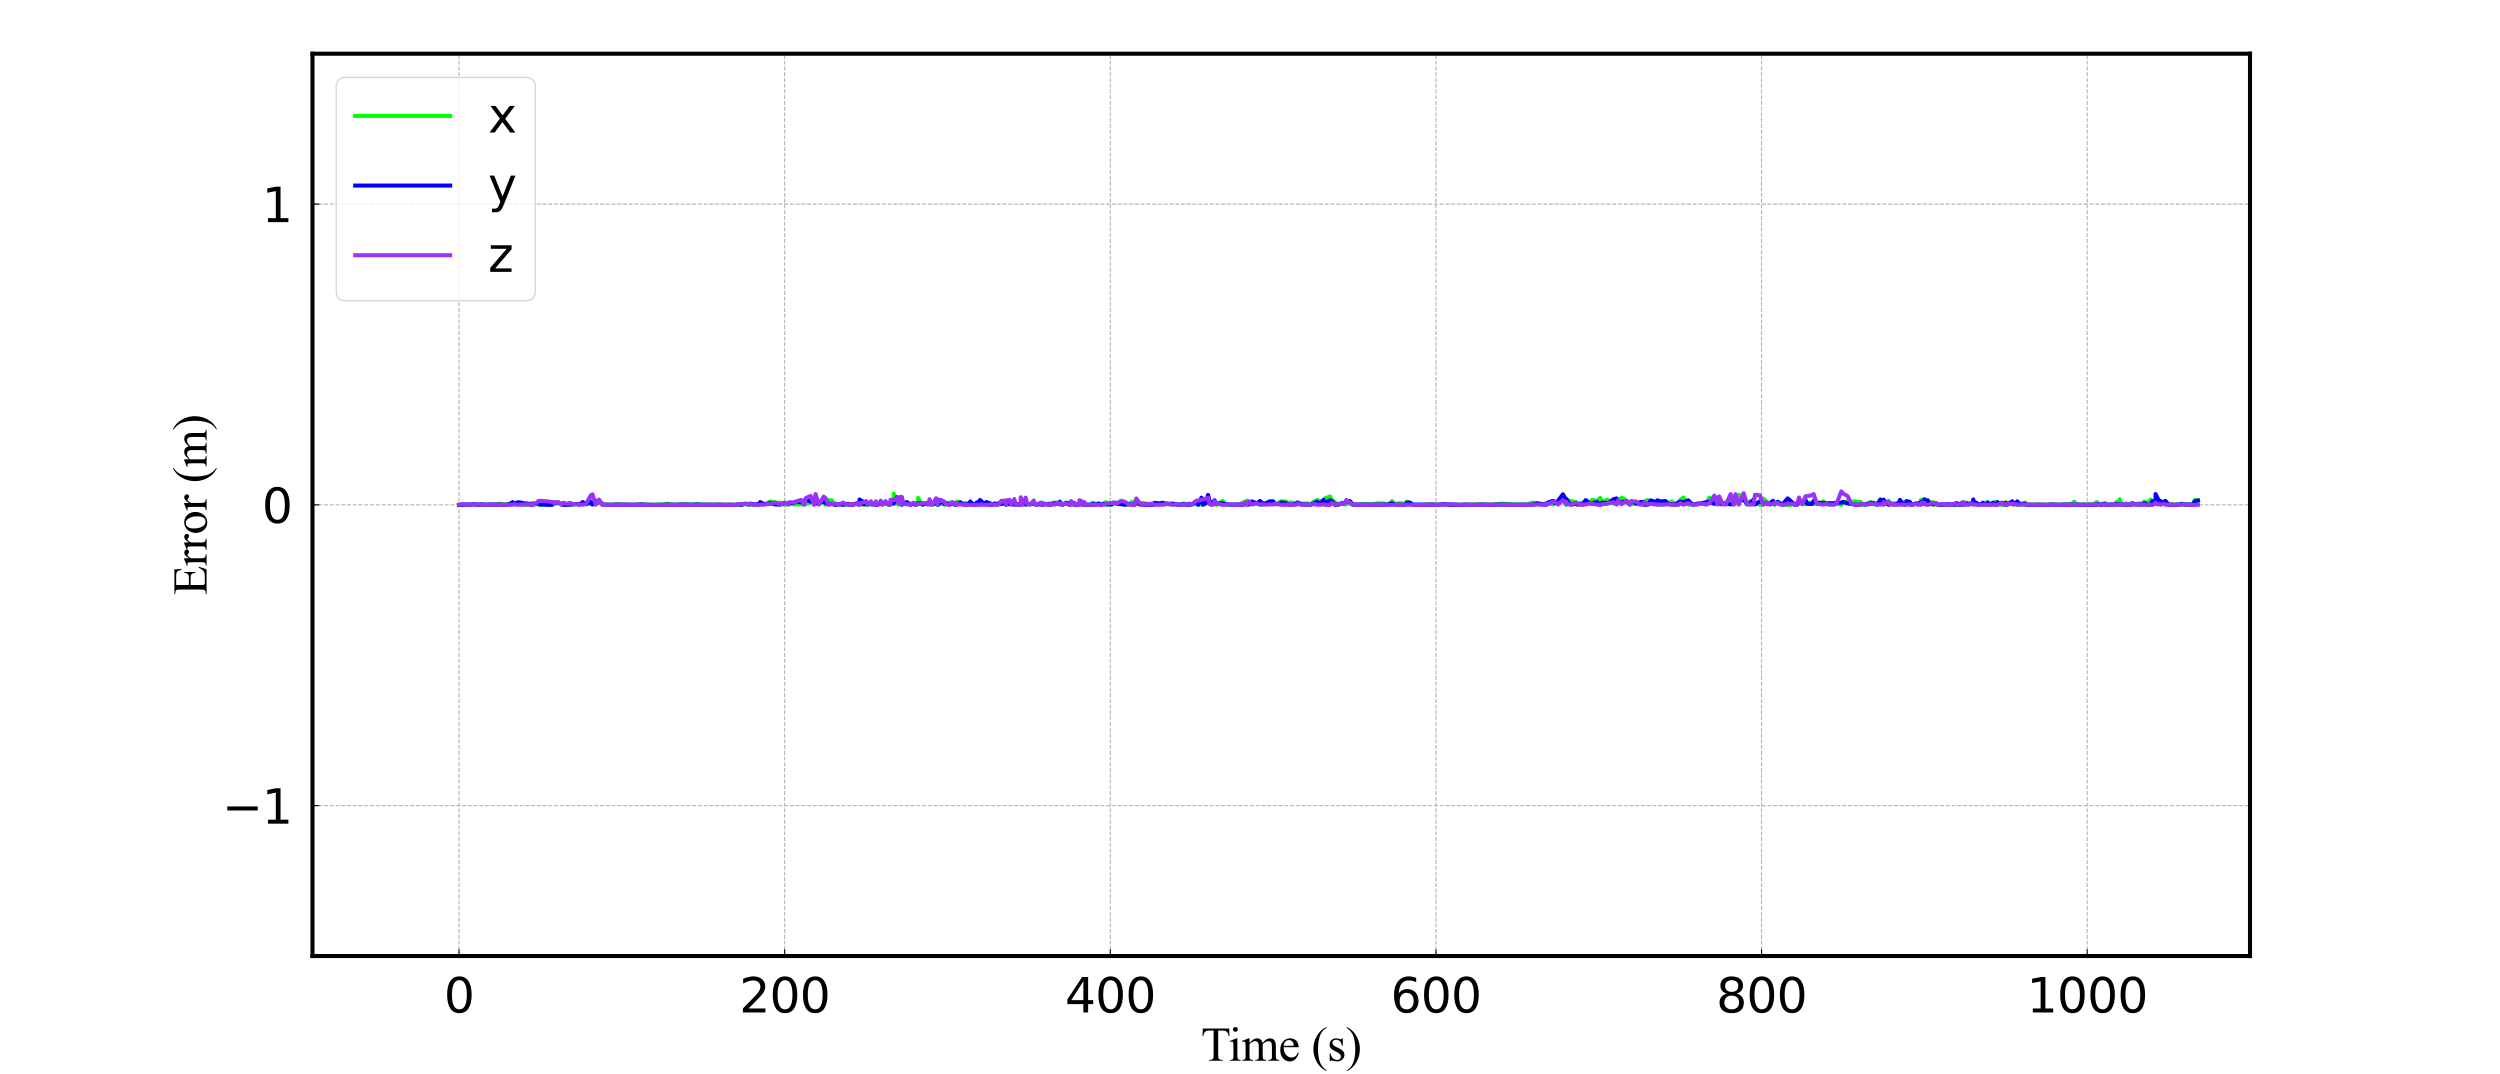<?xml version="1.0" encoding="utf-8" standalone="no"?>
<!DOCTYPE svg PUBLIC "-//W3C//DTD SVG 1.1//EN"
  "http://www.w3.org/Graphics/SVG/1.1/DTD/svg11.dtd">
<svg xmlns:xlink="http://www.w3.org/1999/xlink" width="1843.2pt" height="792pt" viewBox="0 0 1843.2 792" xmlns="http://www.w3.org/2000/svg" version="1.1">
 <defs>
  <style type="text/css">*{stroke-linejoin: round; stroke-linecap: butt}</style>
 </defs>
 <g id="figure_1">
  <g id="patch_1">
   <path d="M 0 792 
L 1843.2 792 
L 1843.2 0 
L 0 0 
z
" style="fill: #ffffff"/>
  </g>
  <g id="axes_1">
   <g id="patch_2">
    <path d="M 230.4 704.88 
L 1658.88 704.88 
L 1658.88 39.6 
L 230.4 39.6 
z
" style="fill: #ffffff"/>
   </g>
   <g id="matplotlib.axis_1">
    <g id="xtick_1">
     <g id="line2d_1">
      <path d="M 338.436 704.88 
L 338.436 39.6 
" clip-path="url(#p497a952305)" style="fill: none; stroke-dasharray: 2.96,1.28; stroke-dashoffset: 0; stroke: #b0b0b0; stroke-width: 0.8"/>
     </g>
     <g id="line2d_2">
      <defs>
       <path id="m37b74f6b49" d="M 0 0 
L 0 -5 
" style="stroke: #000000; stroke-width: 0.8"/>
      </defs>
      <g>
       <use xlink:href="#m37b74f6b49" x="338.436" y="704.88" style="stroke: #000000; stroke-width: 0.8"/>
      </g>
     </g>
     <g id="text_1">
      <!-- 0 -->
      <g transform="translate(327.302 746.475) scale(0.35 -0.35)">
       <defs>
        <path id="DejaVuSans-30" d="M 2034 4250 
Q 1547 4250 1301 3770 
Q 1056 3291 1056 2328 
Q 1056 1369 1301 889 
Q 1547 409 2034 409 
Q 2525 409 2770 889 
Q 3016 1369 3016 2328 
Q 3016 3291 2770 3770 
Q 2525 4250 2034 4250 
z
M 2034 4750 
Q 2819 4750 3233 4129 
Q 3647 3509 3647 2328 
Q 3647 1150 3233 529 
Q 2819 -91 2034 -91 
Q 1250 -91 836 529 
Q 422 1150 422 2328 
Q 422 3509 836 4129 
Q 1250 4750 2034 4750 
z
" transform="scale(0.016)"/>
       </defs>
       <use xlink:href="#DejaVuSans-30"/>
      </g>
     </g>
    </g>
    <g id="xtick_2">
     <g id="line2d_3">
      <path d="M 578.517 704.88 
L 578.517 39.6 
" clip-path="url(#p497a952305)" style="fill: none; stroke-dasharray: 2.96,1.28; stroke-dashoffset: 0; stroke: #b0b0b0; stroke-width: 0.8"/>
     </g>
     <g id="line2d_4">
      <g>
       <use xlink:href="#m37b74f6b49" x="578.517" y="704.88" style="stroke: #000000; stroke-width: 0.8"/>
      </g>
     </g>
     <g id="text_2">
      <!-- 200 -->
      <g transform="translate(545.114 746.475) scale(0.35 -0.35)">
       <defs>
        <path id="DejaVuSans-32" d="M 1228 531 
L 3431 531 
L 3431 0 
L 469 0 
L 469 531 
Q 828 903 1448 1529 
Q 2069 2156 2228 2338 
Q 2531 2678 2651 2914 
Q 2772 3150 2772 3378 
Q 2772 3750 2511 3984 
Q 2250 4219 1831 4219 
Q 1534 4219 1204 4116 
Q 875 4013 500 3803 
L 500 4441 
Q 881 4594 1212 4672 
Q 1544 4750 1819 4750 
Q 2544 4750 2975 4387 
Q 3406 4025 3406 3419 
Q 3406 3131 3298 2873 
Q 3191 2616 2906 2266 
Q 2828 2175 2409 1742 
Q 1991 1309 1228 531 
z
" transform="scale(0.016)"/>
       </defs>
       <use xlink:href="#DejaVuSans-32"/>
       <use xlink:href="#DejaVuSans-30" x="63.623"/>
       <use xlink:href="#DejaVuSans-30" x="127.246"/>
      </g>
     </g>
    </g>
    <g id="xtick_3">
     <g id="line2d_5">
      <path d="M 818.598 704.88 
L 818.598 39.6 
" clip-path="url(#p497a952305)" style="fill: none; stroke-dasharray: 2.96,1.28; stroke-dashoffset: 0; stroke: #b0b0b0; stroke-width: 0.8"/>
     </g>
     <g id="line2d_6">
      <g>
       <use xlink:href="#m37b74f6b49" x="818.598" y="704.88" style="stroke: #000000; stroke-width: 0.8"/>
      </g>
     </g>
     <g id="text_3">
      <!-- 400 -->
      <g transform="translate(785.195 746.475) scale(0.35 -0.35)">
       <defs>
        <path id="DejaVuSans-34" d="M 2419 4116 
L 825 1625 
L 2419 1625 
L 2419 4116 
z
M 2253 4666 
L 3047 4666 
L 3047 1625 
L 3713 1625 
L 3713 1100 
L 3047 1100 
L 3047 0 
L 2419 0 
L 2419 1100 
L 313 1100 
L 313 1709 
L 2253 4666 
z
" transform="scale(0.016)"/>
       </defs>
       <use xlink:href="#DejaVuSans-34"/>
       <use xlink:href="#DejaVuSans-30" x="63.623"/>
       <use xlink:href="#DejaVuSans-30" x="127.246"/>
      </g>
     </g>
    </g>
    <g id="xtick_4">
     <g id="line2d_7">
      <path d="M 1058.678 704.88 
L 1058.678 39.6 
" clip-path="url(#p497a952305)" style="fill: none; stroke-dasharray: 2.96,1.28; stroke-dashoffset: 0; stroke: #b0b0b0; stroke-width: 0.8"/>
     </g>
     <g id="line2d_8">
      <g>
       <use xlink:href="#m37b74f6b49" x="1058.678" y="704.88" style="stroke: #000000; stroke-width: 0.8"/>
      </g>
     </g>
     <g id="text_4">
      <!-- 600 -->
      <g transform="translate(1025.275 746.475) scale(0.35 -0.35)">
       <defs>
        <path id="DejaVuSans-36" d="M 2113 2584 
Q 1688 2584 1439 2293 
Q 1191 2003 1191 1497 
Q 1191 994 1439 701 
Q 1688 409 2113 409 
Q 2538 409 2786 701 
Q 3034 994 3034 1497 
Q 3034 2003 2786 2293 
Q 2538 2584 2113 2584 
z
M 3366 4563 
L 3366 3988 
Q 3128 4100 2886 4159 
Q 2644 4219 2406 4219 
Q 1781 4219 1451 3797 
Q 1122 3375 1075 2522 
Q 1259 2794 1537 2939 
Q 1816 3084 2150 3084 
Q 2853 3084 3261 2657 
Q 3669 2231 3669 1497 
Q 3669 778 3244 343 
Q 2819 -91 2113 -91 
Q 1303 -91 875 529 
Q 447 1150 447 2328 
Q 447 3434 972 4092 
Q 1497 4750 2381 4750 
Q 2619 4750 2861 4703 
Q 3103 4656 3366 4563 
z
" transform="scale(0.016)"/>
       </defs>
       <use xlink:href="#DejaVuSans-36"/>
       <use xlink:href="#DejaVuSans-30" x="63.623"/>
       <use xlink:href="#DejaVuSans-30" x="127.246"/>
      </g>
     </g>
    </g>
    <g id="xtick_5">
     <g id="line2d_9">
      <path d="M 1298.759 704.88 
L 1298.759 39.6 
" clip-path="url(#p497a952305)" style="fill: none; stroke-dasharray: 2.96,1.28; stroke-dashoffset: 0; stroke: #b0b0b0; stroke-width: 0.8"/>
     </g>
     <g id="line2d_10">
      <g>
       <use xlink:href="#m37b74f6b49" x="1298.759" y="704.88" style="stroke: #000000; stroke-width: 0.8"/>
      </g>
     </g>
     <g id="text_5">
      <!-- 800 -->
      <g transform="translate(1265.356 746.475) scale(0.35 -0.35)">
       <defs>
        <path id="DejaVuSans-38" d="M 2034 2216 
Q 1584 2216 1326 1975 
Q 1069 1734 1069 1313 
Q 1069 891 1326 650 
Q 1584 409 2034 409 
Q 2484 409 2743 651 
Q 3003 894 3003 1313 
Q 3003 1734 2745 1975 
Q 2488 2216 2034 2216 
z
M 1403 2484 
Q 997 2584 770 2862 
Q 544 3141 544 3541 
Q 544 4100 942 4425 
Q 1341 4750 2034 4750 
Q 2731 4750 3128 4425 
Q 3525 4100 3525 3541 
Q 3525 3141 3298 2862 
Q 3072 2584 2669 2484 
Q 3125 2378 3379 2068 
Q 3634 1759 3634 1313 
Q 3634 634 3220 271 
Q 2806 -91 2034 -91 
Q 1263 -91 848 271 
Q 434 634 434 1313 
Q 434 1759 690 2068 
Q 947 2378 1403 2484 
z
M 1172 3481 
Q 1172 3119 1398 2916 
Q 1625 2713 2034 2713 
Q 2441 2713 2670 2916 
Q 2900 3119 2900 3481 
Q 2900 3844 2670 4047 
Q 2441 4250 2034 4250 
Q 1625 4250 1398 4047 
Q 1172 3844 1172 3481 
z
" transform="scale(0.016)"/>
       </defs>
       <use xlink:href="#DejaVuSans-38"/>
       <use xlink:href="#DejaVuSans-30" x="63.623"/>
       <use xlink:href="#DejaVuSans-30" x="127.246"/>
      </g>
     </g>
    </g>
    <g id="xtick_6">
     <g id="line2d_11">
      <path d="M 1538.84 704.88 
L 1538.84 39.6 
" clip-path="url(#p497a952305)" style="fill: none; stroke-dasharray: 2.96,1.28; stroke-dashoffset: 0; stroke: #b0b0b0; stroke-width: 0.8"/>
     </g>
     <g id="line2d_12">
      <g>
       <use xlink:href="#m37b74f6b49" x="1538.84" y="704.88" style="stroke: #000000; stroke-width: 0.8"/>
      </g>
     </g>
     <g id="text_6">
      <!-- 1000 -->
      <g transform="translate(1494.302 746.475) scale(0.35 -0.35)">
       <defs>
        <path id="DejaVuSans-31" d="M 794 531 
L 1825 531 
L 1825 4091 
L 703 3866 
L 703 4441 
L 1819 4666 
L 2450 4666 
L 2450 531 
L 3481 531 
L 3481 0 
L 794 0 
L 794 531 
z
" transform="scale(0.016)"/>
       </defs>
       <use xlink:href="#DejaVuSans-31"/>
       <use xlink:href="#DejaVuSans-30" x="63.623"/>
       <use xlink:href="#DejaVuSans-30" x="127.246"/>
       <use xlink:href="#DejaVuSans-30" x="190.869"/>
      </g>
     </g>
    </g>
    <g id="text_7">
     <!-- Time (s) -->
     <g transform="translate(885.482 782.057) scale(0.35 -0.35)">
      <defs>
       <path id="TimesNewRomanPSMT-54" d="M 3703 4238 
L 3750 3244 
L 3631 3244 
Q 3597 3506 3538 3619 
Q 3441 3800 3280 3886 
Q 3119 3972 2856 3972 
L 2259 3972 
L 2259 734 
Q 2259 344 2344 247 
Q 2463 116 2709 116 
L 2856 116 
L 2856 0 
L 1059 0 
L 1059 116 
L 1209 116 
Q 1478 116 1591 278 
Q 1659 378 1659 734 
L 1659 3972 
L 1150 3972 
Q 853 3972 728 3928 
Q 566 3869 450 3700 
Q 334 3531 313 3244 
L 194 3244 
L 244 4238 
L 3703 4238 
z
" transform="scale(0.016)"/>
       <path id="TimesNewRomanPSMT-69" d="M 928 4444 
Q 1059 4444 1151 4351 
Q 1244 4259 1244 4128 
Q 1244 3997 1151 3903 
Q 1059 3809 928 3809 
Q 797 3809 703 3903 
Q 609 3997 609 4128 
Q 609 4259 701 4351 
Q 794 4444 928 4444 
z
M 1188 2947 
L 1188 647 
Q 1188 378 1227 289 
Q 1266 200 1342 156 
Q 1419 113 1622 113 
L 1622 0 
L 231 0 
L 231 113 
Q 441 113 512 153 
Q 584 194 626 287 
Q 669 381 669 647 
L 669 1750 
Q 669 2216 641 2353 
Q 619 2453 572 2492 
Q 525 2531 444 2531 
Q 356 2531 231 2484 
L 188 2597 
L 1050 2947 
L 1188 2947 
z
" transform="scale(0.016)"/>
       <path id="TimesNewRomanPSMT-6d" d="M 1050 2338 
Q 1363 2650 1419 2697 
Q 1559 2816 1721 2881 
Q 1884 2947 2044 2947 
Q 2313 2947 2506 2790 
Q 2700 2634 2766 2338 
Q 3088 2713 3309 2830 
Q 3531 2947 3766 2947 
Q 3994 2947 4170 2830 
Q 4347 2713 4450 2447 
Q 4519 2266 4519 1878 
L 4519 647 
Q 4519 378 4559 278 
Q 4591 209 4675 161 
Q 4759 113 4950 113 
L 4950 0 
L 3538 0 
L 3538 113 
L 3597 113 
Q 3781 113 3884 184 
Q 3956 234 3988 344 
Q 4000 397 4000 647 
L 4000 1878 
Q 4000 2228 3916 2372 
Q 3794 2572 3525 2572 
Q 3359 2572 3192 2489 
Q 3025 2406 2788 2181 
L 2781 2147 
L 2788 2013 
L 2788 647 
Q 2788 353 2820 281 
Q 2853 209 2943 161 
Q 3034 113 3253 113 
L 3253 0 
L 1806 0 
L 1806 113 
Q 2044 113 2133 169 
Q 2222 225 2256 338 
Q 2272 391 2272 647 
L 2272 1878 
Q 2272 2228 2169 2381 
Q 2031 2581 1784 2581 
Q 1616 2581 1450 2491 
Q 1191 2353 1050 2181 
L 1050 647 
Q 1050 366 1089 281 
Q 1128 197 1204 155 
Q 1281 113 1516 113 
L 1516 0 
L 100 0 
L 100 113 
Q 297 113 375 155 
Q 453 197 493 289 
Q 534 381 534 647 
L 534 1741 
Q 534 2213 506 2350 
Q 484 2453 437 2492 
Q 391 2531 309 2531 
Q 222 2531 100 2484 
L 53 2597 
L 916 2947 
L 1050 2947 
L 1050 2338 
z
" transform="scale(0.016)"/>
       <path id="TimesNewRomanPSMT-65" d="M 681 1784 
Q 678 1147 991 784 
Q 1303 422 1725 422 
Q 2006 422 2214 576 
Q 2422 731 2563 1106 
L 2659 1044 
Q 2594 616 2278 264 
Q 1963 -88 1488 -88 
Q 972 -88 605 314 
Q 238 716 238 1394 
Q 238 2128 614 2539 
Q 991 2950 1559 2950 
Q 2041 2950 2350 2633 
Q 2659 2316 2659 1784 
L 681 1784 
z
M 681 1966 
L 2006 1966 
Q 1991 2241 1941 2353 
Q 1863 2528 1708 2628 
Q 1553 2728 1384 2728 
Q 1125 2728 920 2526 
Q 716 2325 681 1966 
z
" transform="scale(0.016)"/>
       <path id="TimesNewRomanPSMT-20" transform="scale(0.016)"/>
       <path id="TimesNewRomanPSMT-28" d="M 1988 -1253 
L 1988 -1369 
Q 1516 -1131 1200 -813 
Q 750 -359 506 256 
Q 263 872 263 1534 
Q 263 2503 741 3301 
Q 1219 4100 1988 4444 
L 1988 4313 
Q 1603 4100 1356 3731 
Q 1109 3363 987 2797 
Q 866 2231 866 1616 
Q 866 947 969 400 
Q 1050 -31 1165 -292 
Q 1281 -553 1476 -793 
Q 1672 -1034 1988 -1253 
z
" transform="scale(0.016)"/>
       <path id="TimesNewRomanPSMT-73" d="M 2050 2947 
L 2050 1972 
L 1947 1972 
Q 1828 2431 1642 2597 
Q 1456 2763 1169 2763 
Q 950 2763 815 2647 
Q 681 2531 681 2391 
Q 681 2216 781 2091 
Q 878 1963 1175 1819 
L 1631 1597 
Q 2266 1288 2266 781 
Q 2266 391 1970 151 
Q 1675 -88 1309 -88 
Q 1047 -88 709 6 
Q 606 38 541 38 
Q 469 38 428 -44 
L 325 -44 
L 325 978 
L 428 978 
Q 516 541 762 319 
Q 1009 97 1316 97 
Q 1531 97 1667 223 
Q 1803 350 1803 528 
Q 1803 744 1651 891 
Q 1500 1038 1047 1263 
Q 594 1488 453 1669 
Q 313 1847 313 2119 
Q 313 2472 555 2709 
Q 797 2947 1181 2947 
Q 1350 2947 1591 2875 
Q 1750 2828 1803 2828 
Q 1853 2828 1881 2850 
Q 1909 2872 1947 2947 
L 2050 2947 
z
" transform="scale(0.016)"/>
       <path id="TimesNewRomanPSMT-29" d="M 144 4313 
L 144 4444 
Q 619 4209 934 3891 
Q 1381 3434 1625 2820 
Q 1869 2206 1869 1541 
Q 1869 572 1392 -226 
Q 916 -1025 144 -1369 
L 144 -1253 
Q 528 -1038 776 -670 
Q 1025 -303 1145 264 
Q 1266 831 1266 1447 
Q 1266 2113 1163 2663 
Q 1084 3094 967 3353 
Q 850 3613 656 3853 
Q 463 4094 144 4313 
z
" transform="scale(0.016)"/>
      </defs>
      <use xlink:href="#TimesNewRomanPSMT-54"/>
      <use xlink:href="#TimesNewRomanPSMT-69" x="57.584"/>
      <use xlink:href="#TimesNewRomanPSMT-6d" x="85.367"/>
      <use xlink:href="#TimesNewRomanPSMT-65" x="163.15"/>
      <use xlink:href="#TimesNewRomanPSMT-20" x="207.535"/>
      <use xlink:href="#TimesNewRomanPSMT-28" x="232.535"/>
      <use xlink:href="#TimesNewRomanPSMT-73" x="265.836"/>
      <use xlink:href="#TimesNewRomanPSMT-29" x="304.752"/>
     </g>
    </g>
   </g>
   <g id="matplotlib.axis_2">
    <g id="ytick_1">
     <g id="line2d_13">
      <path d="M 230.4 594 
L 1658.88 594 
" clip-path="url(#p497a952305)" style="fill: none; stroke-dasharray: 2.96,1.28; stroke-dashoffset: 0; stroke: #b0b0b0; stroke-width: 0.8"/>
     </g>
     <g id="line2d_14">
      <defs>
       <path id="mf5fa1d3e10" d="M 0 0 
L 5 0 
" style="stroke: #000000; stroke-width: 0.8"/>
      </defs>
      <g>
       <use xlink:href="#mf5fa1d3e10" x="230.4" y="594" style="stroke: #000000; stroke-width: 0.8"/>
      </g>
     </g>
     <g id="text_8">
      <!-- −1 -->
      <g transform="translate(163.802 607.297) scale(0.35 -0.35)">
       <defs>
        <path id="DejaVuSans-2212" d="M 678 2272 
L 4684 2272 
L 4684 1741 
L 678 1741 
L 678 2272 
z
" transform="scale(0.016)"/>
       </defs>
       <use xlink:href="#DejaVuSans-2212"/>
       <use xlink:href="#DejaVuSans-31" x="83.789"/>
      </g>
     </g>
    </g>
    <g id="ytick_2">
     <g id="line2d_15">
      <path d="M 230.4 372.24 
L 1658.88 372.24 
" clip-path="url(#p497a952305)" style="fill: none; stroke-dasharray: 2.96,1.28; stroke-dashoffset: 0; stroke: #b0b0b0; stroke-width: 0.8"/>
     </g>
     <g id="line2d_16">
      <g>
       <use xlink:href="#mf5fa1d3e10" x="230.4" y="372.24" style="stroke: #000000; stroke-width: 0.8"/>
      </g>
     </g>
     <g id="text_9">
      <!-- 0 -->
      <g transform="translate(193.131 385.537) scale(0.35 -0.35)">
       <use xlink:href="#DejaVuSans-30"/>
      </g>
     </g>
    </g>
    <g id="ytick_3">
     <g id="line2d_17">
      <path d="M 230.4 150.48 
L 1658.88 150.48 
" clip-path="url(#p497a952305)" style="fill: none; stroke-dasharray: 2.96,1.28; stroke-dashoffset: 0; stroke: #b0b0b0; stroke-width: 0.8"/>
     </g>
     <g id="line2d_18">
      <g>
       <use xlink:href="#mf5fa1d3e10" x="230.4" y="150.48" style="stroke: #000000; stroke-width: 0.8"/>
      </g>
     </g>
     <g id="text_10">
      <!-- 1 -->
      <g transform="translate(193.131 163.777) scale(0.35 -0.35)">
       <use xlink:href="#DejaVuSans-31"/>
      </g>
     </g>
    </g>
    <g id="text_11">
     <!-- Error (m) -->
     <g transform="translate(152.316 438.8) rotate(-90) scale(0.35 -0.35)">
      <defs>
       <path id="TimesNewRomanPSMT-45" d="M 1338 4006 
L 1338 2331 
L 2269 2331 
Q 2631 2331 2753 2441 
Q 2916 2584 2934 2947 
L 3050 2947 
L 3050 1472 
L 2934 1472 
Q 2891 1781 2847 1869 
Q 2791 1978 2662 2040 
Q 2534 2103 2269 2103 
L 1338 2103 
L 1338 706 
Q 1338 425 1363 364 
Q 1388 303 1450 267 
Q 1513 231 1688 231 
L 2406 231 
Q 2766 231 2928 281 
Q 3091 331 3241 478 
Q 3434 672 3638 1063 
L 3763 1063 
L 3397 0 
L 131 0 
L 131 116 
L 281 116 
Q 431 116 566 188 
Q 666 238 702 338 
Q 738 438 738 747 
L 738 3500 
Q 738 3903 656 3997 
Q 544 4122 281 4122 
L 131 4122 
L 131 4238 
L 3397 4238 
L 3444 3309 
L 3322 3309 
Q 3256 3644 3176 3769 
Q 3097 3894 2941 3959 
Q 2816 4006 2500 4006 
L 1338 4006 
z
" transform="scale(0.016)"/>
       <path id="TimesNewRomanPSMT-72" d="M 1038 2947 
L 1038 2303 
Q 1397 2947 1775 2947 
Q 1947 2947 2059 2842 
Q 2172 2738 2172 2600 
Q 2172 2478 2090 2393 
Q 2009 2309 1897 2309 
Q 1788 2309 1652 2417 
Q 1516 2525 1450 2525 
Q 1394 2525 1328 2463 
Q 1188 2334 1038 2041 
L 1038 669 
Q 1038 431 1097 309 
Q 1138 225 1241 169 
Q 1344 113 1538 113 
L 1538 0 
L 72 0 
L 72 113 
Q 291 113 397 181 
Q 475 231 506 341 
Q 522 394 522 644 
L 522 1753 
Q 522 2253 501 2348 
Q 481 2444 426 2487 
Q 372 2531 291 2531 
Q 194 2531 72 2484 
L 41 2597 
L 906 2947 
L 1038 2947 
z
" transform="scale(0.016)"/>
       <path id="TimesNewRomanPSMT-6f" d="M 1600 2947 
Q 2250 2947 2644 2453 
Q 2978 2031 2978 1484 
Q 2978 1100 2793 706 
Q 2609 313 2286 112 
Q 1963 -88 1566 -88 
Q 919 -88 538 428 
Q 216 863 216 1403 
Q 216 1797 411 2186 
Q 606 2575 925 2761 
Q 1244 2947 1600 2947 
z
M 1503 2744 
Q 1338 2744 1170 2645 
Q 1003 2547 900 2300 
Q 797 2053 797 1666 
Q 797 1041 1045 587 
Q 1294 134 1700 134 
Q 2003 134 2200 384 
Q 2397 634 2397 1244 
Q 2397 2006 2069 2444 
Q 1847 2744 1503 2744 
z
" transform="scale(0.016)"/>
      </defs>
      <use xlink:href="#TimesNewRomanPSMT-45"/>
      <use xlink:href="#TimesNewRomanPSMT-72" x="61.084"/>
      <use xlink:href="#TimesNewRomanPSMT-72" x="94.385"/>
      <use xlink:href="#TimesNewRomanPSMT-6f" x="127.686"/>
      <use xlink:href="#TimesNewRomanPSMT-72" x="177.686"/>
      <use xlink:href="#TimesNewRomanPSMT-20" x="210.986"/>
      <use xlink:href="#TimesNewRomanPSMT-28" x="235.986"/>
      <use xlink:href="#TimesNewRomanPSMT-6d" x="269.287"/>
      <use xlink:href="#TimesNewRomanPSMT-29" x="347.07"/>
     </g>
    </g>
   </g>
   <g id="line2d_19">
    <path d="M 338.436 372.24 
L 340.837 371.951 
L 346.839 372.104 
L 349.24 371.75 
L 351.641 371.788 
L 352.841 372.132 
L 355.242 372.004 
L 362.444 372.196 
L 366.046 371.59 
L 368.446 371.414 
L 373.248 372.074 
L 375.649 371.882 
L 378.05 370.708 
L 379.25 371.989 
L 381.651 370.952 
L 384.052 371.373 
L 386.452 372.237 
L 388.853 372.232 
L 391.254 370.988 
L 393.655 370.9 
L 397.256 372.214 
L 398.456 372.139 
L 402.058 371.074 
L 403.258 371.826 
L 406.859 372.151 
L 408.06 371.906 
L 411.661 370.202 
L 414.062 371.967 
L 415.262 371.188 
L 418.863 372.155 
L 432.068 370.965 
L 435.669 371.753 
L 436.869 370.807 
L 439.27 370.713 
L 441.671 370.934 
L 444.072 371.406 
L 446.473 372.12 
L 448.873 371.968 
L 451.274 372.186 
L 453.675 372.091 
L 456.076 371.84 
L 458.477 372.11 
L 460.877 371.9 
L 463.278 372.223 
L 475.282 371.991 
L 480.084 372.179 
L 482.485 372.226 
L 484.886 372.014 
L 487.286 371.934 
L 492.088 371.46 
L 494.489 372.124 
L 496.89 372.23 
L 499.29 371.962 
L 501.691 371.88 
L 504.092 371.986 
L 506.493 371.708 
L 511.294 372.049 
L 513.695 371.486 
L 518.497 372.08 
L 520.898 372.057 
L 523.298 372.187 
L 528.1 371.976 
L 530.501 371.959 
L 532.902 372.207 
L 535.302 372.235 
L 537.703 372.127 
L 542.505 372.235 
L 544.906 371.544 
L 546.106 372.228 
L 549.707 371.686 
L 553.309 372.152 
L 559.311 372.221 
L 560.511 371.797 
L 562.912 371.343 
L 565.313 371.282 
L 567.713 369.763 
L 571.315 370.171 
L 572.515 371.975 
L 574.916 370.429 
L 578.517 372.186 
L 580.918 370.602 
L 582.118 371.75 
L 586.92 371.909 
L 590.521 371.578 
L 592.922 372.205 
L 594.122 371.467 
L 597.723 370.571 
L 600.124 369.67 
L 601.325 370.927 
L 603.725 371.39 
L 607.327 369.955 
L 608.527 372.182 
L 610.928 368.703 
L 613.329 368.943 
L 615.729 372.15 
L 618.13 371.509 
L 621.731 371.894 
L 624.132 371.889 
L 625.333 371.284 
L 626.533 372.222 
L 627.734 371.615 
L 627.734 372.119 
L 628.934 371.979 
L 631.335 370.986 
L 633.736 372.062 
L 633.736 371.595 
L 636.136 372.032 
L 636.136 371.454 
L 638.537 372.194 
L 638.537 371.79 
L 639.738 371.692 
L 642.138 372.164 
L 644.539 371.86 
L 645.74 372.135 
L 645.74 372.104 
L 649.341 371.02 
L 649.341 370.774 
L 650.541 371.534 
L 652.942 370.699 
L 654.142 370.745 
L 655.343 372.22 
L 656.543 371.739 
L 656.543 371.937 
L 658.944 370.607 
L 658.944 363.991 
L 661.345 368.994 
L 661.345 371.17 
L 662.545 371.98 
L 663.746 371.811 
L 664.946 371.314 
L 664.946 372.206 
L 666.146 371.553 
L 667.347 371.612 
L 668.547 370.037 
L 669.748 370.743 
L 670.948 372.217 
L 673.349 371.03 
L 674.549 370.759 
L 675.75 371.68 
L 676.95 369.133 
L 676.95 367.113 
L 679.351 371.953 
L 681.752 371.723 
L 684.152 371.664 
L 685.353 370.246 
L 685.353 370.561 
L 686.553 371.823 
L 687.754 372.064 
L 690.154 371.408 
L 691.355 372.21 
L 691.355 372.103 
L 693.756 371.481 
L 693.756 370.5 
L 696.157 371.981 
L 696.157 372.137 
L 697.357 371.539 
L 698.557 370.737 
L 699.758 370.765 
L 702.159 370.423 
L 703.359 372.066 
L 704.559 371.332 
L 704.559 371.052 
L 705.76 369.7 
L 708.161 370.835 
L 709.361 371.153 
L 710.561 371.134 
L 711.762 370.797 
L 712.962 371.654 
L 714.163 371.276 
L 715.363 371.889 
L 715.363 371.624 
L 716.563 371.165 
L 718.964 371.983 
L 720.165 372.086 
L 721.365 370.854 
L 722.565 371.554 
L 723.766 371.285 
L 723.766 371.56 
L 724.966 371.532 
L 726.167 371.328 
L 727.367 370.831 
L 729.768 372.159 
L 729.768 370.623 
L 730.968 371.624 
L 732.169 372.027 
L 733.369 372.105 
L 734.569 371.614 
L 735.77 372.124 
L 738.171 369.704 
L 738.171 369.802 
L 740.571 371.377 
L 741.772 371.699 
L 741.772 371.943 
L 744.173 370.524 
L 744.173 369.463 
L 745.373 371.469 
L 747.774 371.906 
L 748.974 371.586 
L 750.175 371.722 
L 751.375 372.146 
L 752.575 371.517 
L 752.575 370.523 
L 753.776 371.945 
L 756.177 371.575 
L 756.177 371.854 
L 757.377 372.049 
L 758.577 371.788 
L 759.778 371.785 
L 762.179 369.814 
L 762.179 370.052 
L 763.379 372.15 
L 764.579 371.997 
L 766.98 371.123 
L 768.181 371.377 
L 768.181 370.48 
L 769.381 371.057 
L 771.782 371.789 
L 772.982 371.831 
L 772.982 371.468 
L 774.183 371.231 
L 776.584 370.611 
L 777.784 371.768 
L 777.784 370.678 
L 780.185 370.585 
L 781.385 370.998 
L 781.385 370.294 
L 782.586 371.1 
L 783.786 372.084 
L 786.187 370.373 
L 787.387 370.904 
L 788.588 370.832 
L 789.788 371.266 
L 790.988 371.229 
L 792.189 372.191 
L 793.389 371.781 
L 794.59 371.972 
L 795.79 370.71 
L 796.99 371.666 
L 798.191 372.139 
L 799.391 372.076 
L 799.391 371.451 
L 800.592 371.474 
L 801.792 372.128 
L 804.193 371.846 
L 805.393 370.62 
L 806.594 370.895 
L 807.794 371.592 
L 810.195 371.006 
L 811.395 371.969 
L 812.596 371.805 
L 814.996 370.169 
L 816.197 372.042 
L 819.798 371.962 
L 820.998 370.718 
L 823.399 370.647 
L 825.8 370.383 
L 827 369.129 
L 829.401 372.139 
L 831.802 372.044 
L 834.203 370.162 
L 836.604 369.938 
L 837.804 370.696 
L 840.205 371.295 
L 842.606 370.618 
L 845.007 371.419 
L 847.407 371.441 
L 849.808 372.014 
L 851.009 371.386 
L 853.409 372.059 
L 854.61 371.458 
L 857.011 370.618 
L 858.211 371.942 
L 860.612 371.456 
L 861.812 371.922 
L 864.213 371.909 
L 866.614 371.514 
L 869.015 372.156 
L 872.616 371.176 
L 873.816 372.191 
L 876.217 371.141 
L 878.618 371.642 
L 885.82 372.001 
L 887.021 370.348 
L 889.421 368.297 
L 890.622 368.045 
L 891.822 371.59 
L 893.023 371.625 
L 894.223 370.92 
L 895.423 371.434 
L 896.624 372.239 
L 901.425 369.405 
L 903.826 372.196 
L 906.227 372.085 
L 908.628 372.158 
L 911.029 371.946 
L 913.43 372.092 
L 915.83 370.76 
L 918.231 369.789 
L 919.432 369.124 
L 920.632 371.089 
L 926.634 370.94 
L 929.035 372.039 
L 930.235 372.16 
L 932.636 371.537 
L 936.237 369.398 
L 938.638 369.73 
L 939.838 371.796 
L 944.64 369.618 
L 948.241 369.808 
L 949.442 371.193 
L 951.842 370.43 
L 955.444 371.192 
L 956.644 371.81 
L 959.045 371.297 
L 961.446 371.267 
L 963.846 371.117 
L 966.247 372.147 
L 968.648 369.748 
L 971.049 368.713 
L 973.45 369.342 
L 975.85 370.687 
L 977.051 367.314 
L 980.652 366.056 
L 981.853 368.841 
L 984.253 370.232 
L 986.654 372.113 
L 989.055 370.588 
L 991.456 372.008 
L 995.057 370.926 
L 997.458 372.128 
L 999.859 371.89 
L 1007.061 371.673 
L 1009.462 371.739 
L 1010.662 372.009 
L 1015.464 371.131 
L 1020.265 371.216 
L 1022.666 371.818 
L 1025.067 371.89 
L 1026.267 369.505 
L 1028.668 371.964 
L 1031.069 371.053 
L 1033.47 371.057 
L 1035.871 372.078 
L 1037.071 369.811 
L 1039.472 370.563 
L 1041.873 372.025 
L 1044.273 372.113 
L 1049.075 372.132 
L 1051.476 372.141 
L 1053.877 371.742 
L 1056.278 371.843 
L 1058.678 372.088 
L 1061.079 372.012 
L 1065.881 371.66 
L 1068.282 371.959 
L 1073.083 372.132 
L 1080.286 372.093 
L 1082.686 372.212 
L 1089.889 371.756 
L 1097.091 372.229 
L 1099.492 372.111 
L 1101.893 371.617 
L 1104.294 371.693 
L 1106.694 371.261 
L 1109.095 371.508 
L 1111.496 371.412 
L 1113.897 372.012 
L 1116.298 372.129 
L 1118.698 371.772 
L 1121.099 372.195 
L 1123.5 371.84 
L 1125.901 372.139 
L 1128.302 371.046 
L 1130.703 370.508 
L 1133.103 371.65 
L 1135.504 371.49 
L 1137.905 371.589 
L 1140.306 370.765 
L 1141.506 371.19 
L 1145.107 371.94 
L 1146.308 370.072 
L 1148.709 370.106 
L 1152.31 368.174 
L 1154.711 372.238 
L 1154.711 372.197 
L 1155.911 368.775 
L 1158.312 369.446 
L 1161.913 370.189 
L 1163.113 371.936 
L 1164.314 371.258 
L 1166.715 370.581 
L 1169.115 370.831 
L 1172.717 370.798 
L 1173.917 368.621 
L 1177.518 369.284 
L 1179.919 367.109 
L 1181.119 370.642 
L 1184.721 368.469 
L 1185.921 368.916 
L 1189.522 371.317 
L 1191.923 370.323 
L 1193.123 370.688 
L 1195.524 366.864 
L 1199.126 368.882 
L 1201.526 371.154 
L 1202.727 371.591 
L 1208.729 371.63 
L 1211.13 371.504 
L 1212.33 369.709 
L 1214.731 368.65 
L 1217.132 371.406 
L 1220.733 371.136 
L 1221.933 371.241 
L 1224.334 372.067 
L 1227.935 371.627 
L 1230.336 370.884 
L 1232.737 369.787 
L 1235.138 372.116 
L 1237.538 371.764 
L 1238.739 368.732 
L 1241.14 366.748 
L 1244.741 372.169 
L 1247.142 371.258 
L 1248.342 371.878 
L 1253.144 371.243 
L 1255.544 371.318 
L 1257.945 370.74 
L 1260.346 366.829 
L 1263.947 371.336 
L 1266.348 366.734 
L 1267.549 370.939 
L 1269.949 370.638 
L 1272.35 371.012 
L 1275.951 368.152 
L 1278.352 367.277 
L 1279.553 371.351 
L 1281.953 364.893 
L 1285.555 365.709 
L 1287.955 372.105 
L 1290.356 369.465 
L 1292.757 370.66 
L 1293.957 370.812 
L 1297.559 372.205 
L 1299.959 367.533 
L 1302.36 369.74 
L 1304.761 371.18 
L 1307.162 369.757 
L 1308.362 372.23 
L 1310.763 370.156 
L 1311.963 371.11 
L 1315.565 372.144 
L 1317.965 372.234 
L 1320.366 372.198 
L 1322.767 370.957 
L 1325.168 371.362 
L 1326.368 369.757 
L 1328.769 371.511 
L 1331.17 371.753 
L 1332.37 370.288 
L 1335.971 371.056 
L 1337.172 371.584 
L 1339.573 370.132 
L 1341.974 371.344 
L 1344.374 369.614 
L 1346.775 371.811 
L 1349.176 371.871 
L 1351.577 370.82 
L 1353.978 371.022 
L 1357.579 372.162 
L 1358.779 370.477 
L 1362.38 369.369 
L 1364.781 371.807 
L 1367.182 369.545 
L 1369.583 370.02 
L 1371.984 370.198 
L 1373.184 371.734 
L 1375.585 371.712 
L 1379.186 369.982 
L 1381.587 372.036 
L 1383.988 371.819 
L 1386.388 368.036 
L 1387.589 370.54 
L 1388.789 369.891 
L 1388.789 371.069 
L 1389.99 371.731 
L 1392.39 370.266 
L 1392.39 369.162 
L 1393.591 370.602 
L 1395.992 371.931 
L 1397.192 371.719 
L 1398.392 371.791 
L 1399.593 371.52 
L 1400.793 371.911 
L 1400.793 369.589 
L 1403.194 371.015 
L 1404.394 370.039 
L 1405.595 370.736 
L 1405.595 369.532 
L 1407.996 370.027 
L 1409.196 372.152 
L 1409.196 371.874 
L 1410.397 372.225 
L 1412.797 370.861 
L 1413.998 371.678 
L 1415.198 371.515 
L 1416.399 370.935 
L 1416.399 368.435 
L 1418.799 368.751 
L 1418.799 369.707 
L 1420 369.103 
L 1421.2 371.811 
L 1422.401 371.126 
L 1424.801 370.166 
L 1424.801 372.114 
L 1428.403 372.04 
L 1428.403 371.337 
L 1429.603 371.867 
L 1432.004 372.178 
L 1433.204 371.77 
L 1435.605 372.119 
L 1438.006 372.024 
L 1438.006 371.805 
L 1441.607 372.221 
L 1444.008 372.056 
L 1446.409 371.732 
L 1447.609 371.91 
L 1447.609 372.089 
L 1448.809 370.62 
L 1450.01 370.485 
L 1451.21 371.889 
L 1453.611 371.558 
L 1454.811 371.581 
L 1454.811 369.597 
L 1456.012 371.021 
L 1457.212 371.383 
L 1458.413 372.072 
L 1459.613 371.978 
L 1462.014 371.467 
L 1462.014 371.963 
L 1464.415 370.365 
L 1465.615 370.369 
L 1466.815 371.484 
L 1468.016 371.959 
L 1469.216 370.983 
L 1471.617 369.905 
L 1472.817 372.013 
L 1472.817 370.902 
L 1474.018 371.923 
L 1476.419 372.178 
L 1477.619 371.165 
L 1478.819 371.859 
L 1478.819 370.281 
L 1480.02 371.559 
L 1481.22 370.669 
L 1483.621 371.872 
L 1484.822 371.187 
L 1484.822 370.832 
L 1487.222 372.187 
L 1487.222 372.086 
L 1490.824 372.052 
L 1490.824 371.909 
L 1493.224 370.473 
L 1494.425 372.223 
L 1498.026 371.947 
L 1499.226 372.224 
L 1501.627 372.101 
L 1502.828 371.717 
L 1505.228 372.122 
L 1506.429 372.002 
L 1507.629 372.197 
L 1510.03 372.118 
L 1511.23 371.681 
L 1516.032 372.196 
L 1517.232 372.061 
L 1518.433 372.051 
L 1519.633 372.225 
L 1520.834 371.843 
L 1522.034 371.762 
L 1523.234 372.031 
L 1524.435 371.814 
L 1525.635 371.897 
L 1526.836 371.417 
L 1528.036 371.367 
L 1529.236 369.811 
L 1530.437 371.267 
L 1531.637 372.086 
L 1532.838 371.864 
L 1534.038 372.139 
L 1536.439 371.594 
L 1537.639 372.24 
L 1538.84 372.222 
L 1540.04 371.598 
L 1541.24 372.127 
L 1542.441 372.071 
L 1543.641 372.133 
L 1544.842 370.724 
L 1546.042 370.21 
L 1547.242 371.607 
L 1548.443 372.117 
L 1549.643 372.017 
L 1550.844 371.175 
L 1552.044 370.762 
L 1553.245 371.997 
L 1555.645 371.892 
L 1558.046 372.219 
L 1559.247 371.771 
L 1560.447 370.106 
L 1561.647 371.368 
L 1562.848 368.15 
L 1564.048 371.372 
L 1565.249 371.781 
L 1566.449 371.547 
L 1567.649 371.106 
L 1568.85 372.063 
L 1570.05 371.663 
L 1571.251 370.896 
L 1572.451 371.395 
L 1572.451 371.706 
L 1573.651 371.507 
L 1576.052 372.184 
L 1576.052 371.368 
L 1578.453 370.956 
L 1579.653 371.388 
L 1580.854 369.79 
L 1582.054 370.551 
L 1582.054 372.062 
L 1583.255 371.033 
L 1585.655 368.32 
L 1586.856 371.776 
L 1588.056 370.056 
L 1589.257 371.31 
L 1589.257 368.948 
L 1590.457 370.123 
L 1591.657 368.526 
L 1592.858 371.747 
L 1595.259 369.823 
L 1596.459 369.728 
L 1598.86 372.077 
L 1601.261 371.472 
L 1603.661 372.098 
L 1606.062 371.734 
L 1608.463 372.16 
L 1609.663 372.085 
L 1612.064 372.133 
L 1614.465 371.62 
L 1616.866 371.902 
L 1618.066 368.695 
L 1620.467 368.881 
L 1620.467 368.881 
" clip-path="url(#p497a952305)" style="fill: none; stroke: #00ff00; stroke-width: 3; stroke-linecap: square"/>
   </g>
   <g id="line2d_20">
    <path d="M 338.436 372.24 
L 340.837 372.219 
L 343.238 371.976 
L 346.839 372.134 
L 349.24 371.768 
L 352.841 372.184 
L 355.242 371.833 
L 357.643 372.119 
L 362.444 371.96 
L 366.046 372.202 
L 368.446 371.991 
L 370.847 372.224 
L 373.248 372.2 
L 375.649 371.546 
L 378.05 370.238 
L 379.25 371.355 
L 381.651 370.315 
L 384.052 370.534 
L 386.452 371.135 
L 388.853 371.232 
L 391.254 372.101 
L 397.256 371.029 
L 398.456 372.046 
L 402.058 372.061 
L 403.258 372.197 
L 406.859 372.23 
L 408.06 370.419 
L 411.661 370.68 
L 414.062 371.812 
L 415.262 372.206 
L 418.863 372.212 
L 420.064 371.886 
L 422.465 371.888 
L 424.865 371.547 
L 427.266 372.067 
L 429.667 370.173 
L 432.068 371.822 
L 435.669 369.742 
L 436.869 371.994 
L 439.27 369.472 
L 441.671 369.112 
L 444.072 371.911 
L 448.873 372.224 
L 451.274 372.204 
L 453.675 371.931 
L 456.076 372.07 
L 468.08 372.158 
L 472.881 371.848 
L 475.282 372.118 
L 480.084 372.229 
L 489.687 372.236 
L 492.088 371.957 
L 494.489 372.093 
L 499.29 372.196 
L 501.691 371.995 
L 506.493 372.091 
L 508.894 372.195 
L 511.294 372.139 
L 513.695 371.898 
L 516.096 372.187 
L 523.298 372.117 
L 525.699 372.201 
L 530.501 372.069 
L 535.302 372.216 
L 537.703 372.09 
L 540.104 372.222 
L 544.906 372.041 
L 546.106 372.216 
L 549.707 371.334 
L 552.108 371.912 
L 553.309 371.301 
L 555.709 371.942 
L 559.311 371.647 
L 560.511 370.208 
L 562.912 371.639 
L 565.313 371.502 
L 567.713 370.931 
L 571.315 371.941 
L 572.515 371.781 
L 574.916 372.167 
L 578.517 370.644 
L 580.918 371.78 
L 582.118 370.92 
L 585.719 370.533 
L 586.92 369.826 
L 590.521 370.388 
L 594.122 368.371 
L 597.723 369.951 
L 600.124 368.858 
L 601.325 371.32 
L 603.725 370.641 
L 607.327 369.77 
L 608.527 370.778 
L 610.928 371.547 
L 613.329 371.508 
L 615.729 372.216 
L 618.13 371.911 
L 621.731 372.076 
L 624.132 371.694 
L 627.734 372.155 
L 627.734 371.993 
L 628.934 372.144 
L 631.335 371.36 
L 632.535 371.263 
L 633.736 370.591 
L 633.736 368.261 
L 636.136 369.787 
L 636.136 371.687 
L 638.537 371.696 
L 638.537 369.923 
L 639.738 371.886 
L 642.138 370.672 
L 643.339 371.303 
L 645.74 372.162 
L 645.74 371.731 
L 646.94 372.153 
L 649.341 371.067 
L 649.341 370.419 
L 650.541 371.91 
L 652.942 370.302 
L 654.142 371.634 
L 655.343 371.985 
L 656.543 370.383 
L 658.944 371.283 
L 658.944 370.974 
L 661.345 366.577 
L 661.345 368.259 
L 662.545 369.946 
L 663.746 369.47 
L 664.946 372.14 
L 666.146 371.184 
L 667.347 371.352 
L 668.547 370.188 
L 669.748 371.047 
L 670.948 372.149 
L 673.349 371.462 
L 674.549 372.014 
L 675.75 372.072 
L 676.95 371.185 
L 676.95 370.984 
L 679.351 370.931 
L 680.551 372.09 
L 681.752 371.267 
L 684.152 370.797 
L 685.353 371.207 
L 685.353 368.883 
L 686.553 371.036 
L 687.754 371.584 
L 690.154 371.225 
L 691.355 372.133 
L 693.756 370.112 
L 693.756 368.724 
L 696.157 370.214 
L 696.157 371.473 
L 697.357 371.45 
L 698.557 371.294 
L 699.758 372.039 
L 702.159 371.547 
L 703.359 371.72 
L 704.559 372.161 
L 704.559 371.862 
L 705.76 371.94 
L 708.161 370.316 
L 709.361 371.573 
L 710.561 371.877 
L 711.762 371.838 
L 712.962 372.108 
L 714.163 371.103 
L 715.363 370.654 
L 715.363 369.734 
L 716.563 371.141 
L 718.964 372.218 
L 720.165 370.379 
L 721.365 370.786 
L 722.565 368.667 
L 723.766 370.681 
L 723.766 369.606 
L 724.966 371.753 
L 726.167 370.87 
L 727.367 370.127 
L 729.768 371.337 
L 730.968 372.229 
L 732.169 371.784 
L 733.369 371.138 
L 734.569 371.885 
L 735.77 371.19 
L 738.171 371.588 
L 738.171 371.381 
L 740.571 371.215 
L 741.772 372.142 
L 741.772 370.909 
L 744.173 371.044 
L 744.173 371.782 
L 745.373 371.729 
L 748.974 372.014 
L 751.375 371.781 
L 752.575 372.025 
L 752.575 371.708 
L 753.776 371.576 
L 756.177 370.879 
L 756.177 372.008 
L 757.377 371.28 
L 758.577 371.585 
L 759.778 371.769 
L 762.179 371.124 
L 762.179 370.32 
L 763.379 371.825 
L 764.579 371.942 
L 766.98 371.835 
L 768.181 372.219 
L 768.181 371.318 
L 769.381 371.871 
L 771.782 371.61 
L 772.982 372.195 
L 772.982 371.491 
L 774.183 372.199 
L 777.784 370.998 
L 777.784 371.5 
L 780.185 371.25 
L 781.385 370.726 
L 781.385 369.875 
L 782.586 371.894 
L 783.786 371.988 
L 786.187 370.778 
L 787.387 371.022 
L 788.588 372.211 
L 789.788 370.981 
L 789.788 369.733 
L 790.988 371.143 
L 792.189 372.081 
L 793.389 372.227 
L 795.79 371.88 
L 795.79 370.836 
L 796.99 370.71 
L 798.191 372.194 
L 799.391 371.771 
L 799.391 371.78 
L 800.592 372.187 
L 804.193 372.161 
L 805.393 371.712 
L 807.794 372.014 
L 810.195 371.364 
L 811.395 372.236 
L 812.596 371.65 
L 816.197 371.882 
L 819.798 371.81 
L 820.998 370.492 
L 823.399 371.454 
L 829.401 372.078 
L 831.802 371.686 
L 834.203 372.012 
L 836.604 372.063 
L 837.804 370.295 
L 840.205 371.887 
L 842.606 372.147 
L 847.407 372.137 
L 849.808 372.104 
L 851.009 370.776 
L 853.409 370.916 
L 854.61 371.298 
L 857.011 370.718 
L 858.211 370.977 
L 861.812 371.559 
L 864.213 371.267 
L 866.614 371.792 
L 869.015 372.17 
L 872.616 371.787 
L 876.217 372.235 
L 878.618 371.932 
L 882.219 369.79 
L 883.419 372.174 
L 885.82 366.94 
L 887.021 372.131 
L 889.421 370.736 
L 890.622 364.897 
L 891.822 369.614 
L 893.023 371.901 
L 894.223 370.609 
L 895.423 368.841 
L 896.624 371.384 
L 899.025 371.081 
L 901.425 371.119 
L 906.227 372.097 
L 908.628 372.024 
L 911.029 372.062 
L 913.43 371.971 
L 915.83 372.189 
L 918.231 371.681 
L 920.632 372.077 
L 923.033 369.712 
L 926.634 371.11 
L 929.035 369.369 
L 930.235 370.836 
L 932.636 371.274 
L 936.237 369.855 
L 938.638 369.645 
L 939.838 371.626 
L 943.44 371.665 
L 944.64 370.445 
L 948.241 371.043 
L 949.442 371.854 
L 951.842 372.183 
L 955.444 371.498 
L 956.644 370.419 
L 959.045 371.718 
L 961.446 372.037 
L 966.247 372.101 
L 968.648 371.157 
L 971.049 369.893 
L 973.45 371.744 
L 975.85 368.467 
L 977.051 370.723 
L 980.652 368.807 
L 981.853 369.281 
L 984.253 372.221 
L 986.654 372.019 
L 991.456 370.694 
L 992.656 370.127 
L 995.057 369.304 
L 997.458 372.029 
L 1002.259 372.143 
L 1007.061 372.05 
L 1009.462 372.215 
L 1010.662 372.067 
L 1015.464 372.176 
L 1020.265 371.984 
L 1022.666 372.056 
L 1025.067 371.128 
L 1026.267 371.118 
L 1028.668 372.122 
L 1033.47 372.108 
L 1035.871 372.208 
L 1037.071 370.671 
L 1039.472 370.565 
L 1041.873 372.155 
L 1046.674 372.076 
L 1051.476 372.117 
L 1053.877 372.171 
L 1056.278 372.093 
L 1058.678 372.158 
L 1061.079 372.102 
L 1063.48 371.795 
L 1070.682 372.224 
L 1077.885 372.235 
L 1080.286 371.985 
L 1082.686 372.004 
L 1085.087 372.227 
L 1089.889 372.146 
L 1092.29 371.998 
L 1094.69 372.107 
L 1097.091 372.099 
L 1099.492 372.232 
L 1101.893 372.184 
L 1104.294 371.993 
L 1106.694 372.09 
L 1109.095 372.058 
L 1111.496 372.199 
L 1113.897 372.031 
L 1116.298 372.151 
L 1123.5 372.101 
L 1128.302 372.129 
L 1130.703 372.07 
L 1133.103 371.011 
L 1135.504 371.403 
L 1137.905 371.953 
L 1140.306 372.092 
L 1141.506 370.349 
L 1145.107 369.316 
L 1146.308 370.959 
L 1148.709 369.222 
L 1152.31 364.454 
L 1154.711 368.821 
L 1154.711 367.691 
L 1155.911 370.018 
L 1158.312 372.046 
L 1161.913 371.443 
L 1163.113 372.031 
L 1164.314 371.51 
L 1166.715 372.037 
L 1169.115 368.737 
L 1172.717 371.282 
L 1173.917 370.946 
L 1177.518 370.153 
L 1179.919 372.188 
L 1181.119 370.596 
L 1185.921 370.862 
L 1189.522 368.119 
L 1191.923 367.487 
L 1193.123 369.925 
L 1195.524 370.139 
L 1199.126 369.761 
L 1201.526 371.554 
L 1202.727 369.639 
L 1206.328 371.125 
L 1208.729 370.387 
L 1211.13 370.049 
L 1212.33 372.109 
L 1214.731 372.139 
L 1217.132 368.875 
L 1220.733 370.271 
L 1221.933 368.885 
L 1224.334 369.741 
L 1227.935 369.395 
L 1230.336 371.691 
L 1232.737 371.944 
L 1235.138 371.797 
L 1237.538 370.279 
L 1238.739 369.825 
L 1241.14 370.375 
L 1244.741 368.919 
L 1247.142 371.507 
L 1248.342 372.084 
L 1250.743 371.545 
L 1257.945 370.339 
L 1260.346 369.852 
L 1263.947 371.434 
L 1266.348 369.641 
L 1267.549 371.348 
L 1269.949 371.835 
L 1272.35 370.893 
L 1275.951 371.932 
L 1279.553 369.284 
L 1281.953 369.691 
L 1285.555 368.376 
L 1287.955 371.427 
L 1290.356 371.142 
L 1292.757 368.403 
L 1293.957 371.87 
L 1297.559 369.602 
L 1299.959 370.537 
L 1302.36 371.282 
L 1304.761 371.606 
L 1307.162 369.249 
L 1308.362 371.336 
L 1310.763 369.925 
L 1311.963 370.764 
L 1314.364 372.043 
L 1315.565 370.334 
L 1317.965 367.461 
L 1320.366 369.431 
L 1322.767 372.049 
L 1325.168 372.066 
L 1326.368 369.781 
L 1328.769 370.957 
L 1331.17 368.742 
L 1332.37 371.458 
L 1335.971 371.576 
L 1337.172 369.302 
L 1339.573 370.955 
L 1341.974 370.69 
L 1344.374 370.969 
L 1346.775 371.026 
L 1349.176 370.957 
L 1351.577 371.348 
L 1353.978 370.569 
L 1357.579 370.588 
L 1358.779 370.016 
L 1362.38 371.205 
L 1364.781 371.361 
L 1367.182 372.049 
L 1369.583 372.233 
L 1373.184 371.785 
L 1375.585 371.925 
L 1379.186 371.116 
L 1381.587 370.703 
L 1383.988 372.135 
L 1386.388 368.404 
L 1387.589 369.845 
L 1388.789 370.152 
L 1388.789 368.369 
L 1389.99 370.276 
L 1392.39 372.186 
L 1392.39 370.641 
L 1393.591 371.559 
L 1395.992 371.985 
L 1397.192 371.332 
L 1398.392 371.741 
L 1399.593 370.537 
L 1400.793 370.222 
L 1400.793 368.588 
L 1403.194 371.839 
L 1404.394 372.168 
L 1405.595 370.241 
L 1405.595 369.531 
L 1407.996 369.973 
L 1409.196 372.079 
L 1412.797 371.257 
L 1413.998 371.486 
L 1416.399 370.049 
L 1418.799 371.567 
L 1418.799 368.093 
L 1420 369.831 
L 1421.2 368.843 
L 1422.401 370.499 
L 1424.801 371.787 
L 1424.801 371.048 
L 1427.202 371.245 
L 1428.403 371.854 
L 1428.403 371.851 
L 1429.603 372.145 
L 1432.004 372.199 
L 1433.204 371.846 
L 1434.405 372.222 
L 1435.605 371.872 
L 1436.805 371.657 
L 1438.006 372.179 
L 1438.006 372.102 
L 1441.607 372.07 
L 1441.607 371.422 
L 1442.807 370.942 
L 1444.008 372.207 
L 1446.409 371.984 
L 1447.609 370.617 
L 1447.609 372.169 
L 1448.809 371.53 
L 1450.01 371.303 
L 1451.21 371.433 
L 1453.611 371.007 
L 1454.811 370.042 
L 1454.811 368.245 
L 1456.012 371.504 
L 1457.212 370.655 
L 1458.413 371.642 
L 1459.613 372.045 
L 1462.014 370.684 
L 1462.014 371.799 
L 1464.415 371.95 
L 1465.615 370.475 
L 1466.815 372.067 
L 1466.815 371.875 
L 1468.016 372.026 
L 1469.216 370.646 
L 1471.617 372.223 
L 1472.817 370.229 
L 1472.817 370.554 
L 1474.018 371.313 
L 1476.419 370.609 
L 1477.619 371.708 
L 1478.819 370.663 
L 1478.819 372.233 
L 1480.02 371.659 
L 1481.22 371.463 
L 1483.621 369.566 
L 1484.822 371.395 
L 1487.222 371.049 
L 1487.222 369.621 
L 1488.423 370.998 
L 1490.824 371.703 
L 1490.824 371.415 
L 1492.024 371.307 
L 1494.425 372.196 
L 1511.23 372.192 
L 1512.431 371.947 
L 1516.032 372.236 
L 1517.232 372.126 
L 1519.633 372.156 
L 1520.834 372.089 
L 1523.234 372.203 
L 1524.435 372.052 
L 1525.635 372.187 
L 1526.836 372.014 
L 1529.236 372.192 
L 1530.437 372.006 
L 1531.637 372.018 
L 1532.838 372.227 
L 1538.84 372.19 
L 1541.24 372.22 
L 1542.441 372.23 
L 1543.641 372.117 
L 1544.842 372.158 
L 1547.242 371.711 
L 1548.443 372.065 
L 1549.643 372.217 
L 1550.844 371.599 
L 1553.245 372.234 
L 1554.445 372.11 
L 1555.645 372.199 
L 1556.846 371.914 
L 1558.046 372.227 
L 1559.247 371.825 
L 1560.447 371.697 
L 1561.647 372.202 
L 1562.848 371.587 
L 1564.048 372.08 
L 1571.251 372.163 
L 1572.451 371.655 
L 1572.451 371.055 
L 1573.651 371.861 
L 1576.052 371.868 
L 1578.453 372.189 
L 1579.653 371.968 
L 1580.854 371.166 
L 1582.054 371.173 
L 1582.054 371.922 
L 1583.255 372.21 
L 1585.655 372.172 
L 1586.856 369.541 
L 1588.056 369.808 
L 1589.257 368.465 
L 1589.257 364.263 
L 1591.657 369.152 
L 1592.858 369.413 
L 1595.259 370.903 
L 1596.459 369.265 
L 1598.86 372.199 
L 1606.062 372.201 
L 1608.463 371.399 
L 1609.663 371.748 
L 1612.064 372.059 
L 1614.465 372.063 
L 1616.866 372.236 
L 1618.066 369.741 
L 1620.467 369.062 
L 1620.467 369.062 
" clip-path="url(#p497a952305)" style="fill: none; stroke: #0000ff; stroke-width: 3; stroke-linecap: square"/>
   </g>
   <g id="line2d_21">
    <path d="M 338.436 372.24 
L 340.837 371.64 
L 343.238 371.972 
L 344.438 371.946 
L 349.24 372.033 
L 351.641 372.034 
L 352.841 371.868 
L 355.242 372.104 
L 360.044 372.232 
L 366.046 371.867 
L 368.446 372.188 
L 378.05 372.125 
L 379.25 371.655 
L 381.651 372.225 
L 388.853 371.834 
L 393.655 372.138 
L 397.256 369.261 
L 398.456 369.252 
L 403.258 369.61 
L 406.859 370.074 
L 408.06 370.709 
L 411.661 370.297 
L 414.062 372.228 
L 415.262 370.714 
L 418.863 371.59 
L 420.064 370.7 
L 422.465 371.551 
L 424.865 371.84 
L 427.266 371.868 
L 429.667 372.044 
L 432.068 371.537 
L 435.669 365.17 
L 436.869 364.512 
L 439.27 372.145 
L 441.671 368.327 
L 444.072 372.185 
L 446.473 372.212 
L 448.873 372.098 
L 451.274 372.224 
L 453.675 372.058 
L 456.076 372.221 
L 460.877 372.068 
L 472.881 372.225 
L 477.683 372.215 
L 484.886 372.211 
L 487.286 372.227 
L 489.687 372.113 
L 492.088 372.237 
L 508.894 372.202 
L 516.096 372.229 
L 523.298 372.119 
L 528.1 372.208 
L 532.902 372.144 
L 542.505 372.239 
L 544.906 371.928 
L 546.106 371.561 
L 549.707 371.483 
L 552.108 372.133 
L 553.309 371.553 
L 555.709 372.165 
L 559.311 372.16 
L 560.511 372.045 
L 562.912 372.12 
L 565.313 371.713 
L 567.713 371.664 
L 571.315 370.66 
L 572.515 370.593 
L 574.916 371.931 
L 578.517 370.79 
L 580.918 372.014 
L 582.118 370.266 
L 585.719 370.483 
L 586.92 369.857 
L 590.521 368.535 
L 592.922 372.047 
L 594.122 367.184 
L 597.723 365.62 
L 600.124 372.197 
L 601.325 364.232 
L 603.725 372.062 
L 607.327 366.137 
L 608.527 367.102 
L 610.928 372.232 
L 613.329 371.524 
L 615.729 371.325 
L 618.13 372.068 
L 621.731 370.596 
L 624.132 372.029 
L 625.333 372.179 
L 626.533 372.179 
L 627.734 371.934 
L 627.734 371.481 
L 628.934 372.211 
L 631.335 371.292 
L 632.535 372.108 
L 633.736 372.205 
L 633.736 370.973 
L 636.136 370.434 
L 636.136 370.516 
L 638.537 369.715 
L 638.537 369.407 
L 639.738 372.145 
L 642.138 369.603 
L 643.339 372.052 
L 644.539 372.235 
L 645.74 372.148 
L 645.74 369.616 
L 646.94 372.207 
L 649.341 369.403 
L 649.341 369.151 
L 650.541 372.063 
L 652.942 369.431 
L 654.142 371.741 
L 655.343 371.88 
L 656.543 372.144 
L 656.543 368.503 
L 658.944 368.483 
L 658.944 368.86 
L 661.345 367.785 
L 661.345 367.213 
L 662.545 371.305 
L 663.746 366.256 
L 664.946 371.64 
L 664.946 366.421 
L 666.146 371.582 
L 667.347 371.646 
L 668.547 371.88 
L 669.748 371.669 
L 670.948 372.128 
L 673.349 370.7 
L 674.549 372.169 
L 675.75 372.231 
L 676.95 371.623 
L 676.95 371.757 
L 679.351 370.892 
L 680.551 371.379 
L 681.752 370.793 
L 682.952 370.77 
L 684.152 372.039 
L 685.353 371.849 
L 685.353 368.078 
L 686.553 372.216 
L 687.754 371.974 
L 690.154 367.326 
L 691.355 371.829 
L 691.355 368.16 
L 693.756 368.718 
L 693.756 369.253 
L 696.157 369.727 
L 697.357 371.852 
L 698.557 372.066 
L 699.758 372.146 
L 702.159 370.219 
L 703.359 371.866 
L 704.559 371.867 
L 704.559 370.606 
L 705.76 371.851 
L 708.161 371.784 
L 709.361 372.064 
L 710.561 372.203 
L 712.962 372.213 
L 723.766 372.173 
L 723.766 371.754 
L 724.966 372.123 
L 726.167 372.205 
L 729.768 372.2 
L 729.768 372.201 
L 730.968 371.848 
L 733.369 372.11 
L 734.569 371.915 
L 735.77 372.225 
L 738.171 370.2 
L 738.171 369.233 
L 740.571 369.179 
L 741.772 371.968 
L 741.772 368.873 
L 744.173 368.736 
L 744.173 368.547 
L 745.373 371.984 
L 747.774 367.958 
L 748.974 372.13 
L 751.375 372.227 
L 752.575 372.087 
L 752.575 366.643 
L 753.776 372.189 
L 756.177 366.876 
L 757.377 371.861 
L 759.778 371.87 
L 762.179 369.022 
L 762.179 369.61 
L 763.379 372.068 
L 764.579 372.167 
L 766.98 370.602 
L 768.181 371.969 
L 768.181 370.984 
L 769.381 372.212 
L 771.782 371.45 
L 772.982 372.213 
L 772.982 371.842 
L 774.183 371.906 
L 776.584 371.853 
L 777.784 371.962 
L 777.784 371.668 
L 780.185 371.508 
L 781.385 371.948 
L 781.385 370.803 
L 782.586 372.015 
L 783.786 371.767 
L 786.187 371.012 
L 787.387 371.97 
L 788.588 372.101 
L 789.788 371.983 
L 789.788 369.586 
L 790.988 372.039 
L 792.189 370.629 
L 793.389 372.177 
L 794.59 372.074 
L 795.79 372.23 
L 795.79 368.863 
L 796.99 369.113 
L 798.191 372.236 
L 799.391 370.118 
L 799.391 370.36 
L 800.592 372.15 
L 801.792 372.074 
L 802.992 372.183 
L 804.193 372.155 
L 805.393 372.238 
L 814.996 371.95 
L 816.197 371.048 
L 819.798 370.894 
L 820.998 370.718 
L 823.399 371.317 
L 825.8 369.651 
L 827 369.495 
L 829.401 369.934 
L 831.802 371.794 
L 836.604 372.127 
L 837.804 367.476 
L 840.205 371.049 
L 842.606 372.233 
L 845.007 371.527 
L 847.407 371.708 
L 849.808 371.35 
L 851.009 372.171 
L 853.409 372.059 
L 854.61 372.153 
L 858.211 371.954 
L 860.612 371.38 
L 861.812 371.348 
L 864.213 372.191 
L 866.614 371.876 
L 872.616 372.159 
L 876.217 371.691 
L 878.618 371.933 
L 882.219 369.062 
L 883.419 369.035 
L 885.82 368.569 
L 887.021 368.01 
L 889.421 367.591 
L 890.622 366.988 
L 891.822 371.671 
L 893.023 372.2 
L 894.223 372.118 
L 895.423 369.602 
L 896.624 371.594 
L 899.025 371.623 
L 901.425 372.235 
L 903.826 372.055 
L 906.227 372.062 
L 908.628 372.217 
L 911.029 372.223 
L 913.43 372.06 
L 915.83 372.111 
L 918.231 370.371 
L 919.432 372.025 
L 920.632 369.641 
L 923.033 372.035 
L 926.634 371.081 
L 929.035 372.097 
L 930.235 371.774 
L 932.636 372.065 
L 936.237 371.884 
L 938.638 371.942 
L 939.838 371.389 
L 943.44 371.847 
L 944.64 372.121 
L 948.241 372.211 
L 949.442 371.861 
L 951.842 372.17 
L 955.444 372.174 
L 956.644 371.196 
L 959.045 372.12 
L 961.446 372.208 
L 963.846 372.096 
L 966.247 372.181 
L 968.648 371.692 
L 971.049 372.119 
L 973.45 372.155 
L 975.85 371.848 
L 977.051 372.225 
L 980.652 372.233 
L 981.853 370.719 
L 984.253 372.006 
L 986.654 372.112 
L 989.055 371.31 
L 991.456 371.21 
L 992.656 368.663 
L 995.057 370.489 
L 997.458 372.171 
L 1002.259 371.835 
L 1004.66 372.132 
L 1007.061 372.175 
L 1009.462 372.062 
L 1010.662 372.17 
L 1013.063 372.193 
L 1015.464 371.983 
L 1017.865 372.23 
L 1026.267 372.169 
L 1028.668 372.123 
L 1033.47 372.221 
L 1039.472 372.081 
L 1046.674 372.233 
L 1056.278 371.942 
L 1058.678 372.141 
L 1061.079 372.203 
L 1063.48 372.01 
L 1065.881 372.132 
L 1068.282 371.847 
L 1070.682 371.831 
L 1073.083 372.061 
L 1075.484 372.155 
L 1077.885 372.065 
L 1080.286 372.202 
L 1104.294 372.008 
L 1106.694 372.224 
L 1109.095 372.149 
L 1111.496 372.22 
L 1116.298 372.205 
L 1123.5 372.193 
L 1125.901 372.112 
L 1130.703 372.203 
L 1133.103 371.884 
L 1135.504 372.114 
L 1140.306 372.08 
L 1141.506 371.174 
L 1145.107 370.149 
L 1146.308 370.021 
L 1148.709 371.983 
L 1152.31 368.707 
L 1154.711 371.63 
L 1154.711 370.007 
L 1155.911 371.847 
L 1158.312 371.914 
L 1161.913 370.636 
L 1163.113 371.079 
L 1164.314 372.085 
L 1166.715 371.862 
L 1169.115 371.977 
L 1172.717 370.86 
L 1173.917 371.448 
L 1177.518 372.067 
L 1179.919 372.05 
L 1181.119 371.803 
L 1184.721 371.432 
L 1185.921 370.947 
L 1189.522 370.272 
L 1191.923 371.998 
L 1193.123 368.754 
L 1195.524 371.742 
L 1199.126 369.365 
L 1201.526 372.219 
L 1202.727 369.651 
L 1206.328 369.724 
L 1208.729 371.802 
L 1211.13 372.165 
L 1212.33 370.196 
L 1214.731 371.915 
L 1217.132 371.531 
L 1220.733 371.909 
L 1221.933 372.149 
L 1224.334 371.998 
L 1227.935 371.971 
L 1230.336 371.75 
L 1232.737 372.091 
L 1235.138 372.214 
L 1237.538 372.178 
L 1238.739 370.839 
L 1241.14 372.121 
L 1244.741 370.945 
L 1247.142 372.077 
L 1248.342 372.055 
L 1250.743 372.191 
L 1253.144 371.054 
L 1255.544 371.398 
L 1257.945 372.018 
L 1260.346 371.034 
L 1263.947 365.388 
L 1266.348 372.017 
L 1267.549 365.953 
L 1269.949 371.61 
L 1272.35 372.029 
L 1275.951 364.316 
L 1278.352 372.117 
L 1279.553 364.338 
L 1281.953 371.992 
L 1285.555 363.631 
L 1287.955 371.806 
L 1290.356 372.017 
L 1292.757 371.959 
L 1293.957 364.79 
L 1297.559 365.193 
L 1299.959 372.237 
L 1302.36 370.234 
L 1304.761 372.107 
L 1307.162 371.424 
L 1308.362 370.966 
L 1310.763 370.818 
L 1311.963 371.887 
L 1314.364 372.163 
L 1315.565 372.052 
L 1317.965 371.583 
L 1322.767 371.619 
L 1325.168 371.359 
L 1326.368 366.802 
L 1328.769 371.801 
L 1331.17 365.903 
L 1332.37 365.851 
L 1335.971 365.019 
L 1337.172 364.294 
L 1339.573 371.615 
L 1341.974 371.651 
L 1344.374 372.012 
L 1346.775 371.44 
L 1349.176 372.118 
L 1351.577 372.221 
L 1353.978 371.595 
L 1357.579 362.287 
L 1358.779 363.716 
L 1362.38 365.968 
L 1364.781 371.205 
L 1367.182 371.932 
L 1369.583 371.974 
L 1371.984 372.207 
L 1373.184 371.374 
L 1375.585 372.165 
L 1381.587 371.226 
L 1383.988 371.95 
L 1386.388 372.007 
L 1387.589 371.879 
L 1388.789 372.187 
L 1388.789 370.057 
L 1389.99 371.499 
L 1392.39 370.041 
L 1392.39 370.514 
L 1393.591 372.003 
L 1395.992 371.157 
L 1397.192 372.16 
L 1403.194 371.958 
L 1404.394 372.165 
L 1405.595 372.05 
L 1407.996 371.931 
L 1409.196 372.124 
L 1409.196 371.979 
L 1410.397 372.072 
L 1412.797 371.528 
L 1413.998 372.218 
L 1415.198 371.911 
L 1416.399 372.198 
L 1416.399 370.797 
L 1418.799 370.689 
L 1418.799 370.923 
L 1420 372.182 
L 1422.401 371.965 
L 1424.801 370.834 
L 1424.801 370.867 
L 1427.202 370.862 
L 1428.403 371.871 
L 1428.403 371.347 
L 1429.603 372.036 
L 1432.004 371.532 
L 1434.405 372.201 
L 1435.605 372.151 
L 1436.805 372.236 
L 1438.006 371.955 
L 1438.006 371.71 
L 1439.206 372.045 
L 1441.607 371.063 
L 1441.607 371.213 
L 1442.807 371.92 
L 1444.008 372.196 
L 1446.409 370.479 
L 1447.609 372.156 
L 1447.609 370.29 
L 1448.809 372.087 
L 1451.21 372.223 
L 1453.611 371.044 
L 1454.811 372.111 
L 1454.811 372.046 
L 1456.012 372.003 
L 1458.413 372.154 
L 1459.613 372.077 
L 1472.817 372.084 
L 1472.817 372.041 
L 1474.018 371.508 
L 1476.419 370.864 
L 1477.619 372.122 
L 1478.819 372.111 
L 1478.819 371.504 
L 1480.02 372.121 
L 1481.22 371.606 
L 1483.621 371.357 
L 1484.822 372.096 
L 1484.822 371.692 
L 1487.222 371.784 
L 1487.222 372.002 
L 1488.423 372.164 
L 1490.824 371.734 
L 1492.024 372.045 
L 1493.224 372.198 
L 1494.425 372.207 
L 1495.625 371.931 
L 1496.826 372.163 
L 1501.627 372.019 
L 1502.828 372.224 
L 1505.228 372.107 
L 1506.429 372.047 
L 1507.629 372.206 
L 1510.03 372.172 
L 1512.431 371.925 
L 1513.631 372.054 
L 1514.832 371.997 
L 1518.433 372.217 
L 1520.834 372.191 
L 1523.234 371.888 
L 1524.435 372.096 
L 1525.635 372.121 
L 1526.836 372.017 
L 1529.236 372.133 
L 1530.437 371.819 
L 1531.637 372.115 
L 1532.838 371.928 
L 1535.238 372.186 
L 1537.639 372.075 
L 1538.84 372.224 
L 1542.441 371.872 
L 1544.842 372.178 
L 1548.443 372.056 
L 1549.643 371.43 
L 1550.844 372.006 
L 1552.044 372.227 
L 1553.245 371.902 
L 1555.645 372.078 
L 1556.846 372.004 
L 1558.046 372.239 
L 1559.247 371.969 
L 1560.447 372.236 
L 1561.647 372.112 
L 1564.048 371.581 
L 1565.249 371.962 
L 1568.85 371.913 
L 1570.05 372.216 
L 1571.251 372.094 
L 1572.451 371.417 
L 1572.451 371.039 
L 1573.651 372.032 
L 1576.052 371.789 
L 1576.052 372.155 
L 1578.453 372.046 
L 1579.653 372.206 
L 1580.854 372.012 
L 1583.255 372.183 
L 1586.856 372.226 
L 1588.056 371.874 
L 1589.257 370.533 
L 1590.457 371.894 
L 1591.657 371.664 
L 1592.858 372.154 
L 1595.259 371.382 
L 1596.459 372.147 
L 1598.86 372.091 
L 1603.661 372.141 
L 1609.663 371.847 
L 1612.064 372.137 
L 1618.066 372.224 
L 1620.467 372.106 
L 1620.467 372.106 
" clip-path="url(#p497a952305)" style="fill: none; stroke: #9933fa; stroke-width: 3; stroke-linecap: square"/>
   </g>
   <g id="patch_3">
    <path d="M 230.4 704.88 
L 230.4 39.6 
" style="fill: none; stroke: #000000; stroke-width: 3; stroke-linejoin: miter; stroke-linecap: square"/>
   </g>
   <g id="patch_4">
    <path d="M 1658.88 704.88 
L 1658.88 39.6 
" style="fill: none; stroke: #000000; stroke-width: 3; stroke-linejoin: miter; stroke-linecap: square"/>
   </g>
   <g id="patch_5">
    <path d="M 230.4 704.88 
L 1658.88 704.88 
" style="fill: none; stroke: #000000; stroke-width: 3; stroke-linejoin: miter; stroke-linecap: square"/>
   </g>
   <g id="patch_6">
    <path d="M 230.4 39.6 
L 1658.88 39.6 
" style="fill: none; stroke: #000000; stroke-width: 3; stroke-linejoin: miter; stroke-linecap: square"/>
   </g>
   <g id="legend_1">
    <g id="patch_7">
     <path d="M 254.9 221.72 
L 387.616 221.72 
Q 394.616 221.72 394.616 214.72 
L 394.616 64.1 
Q 394.616 57.1 387.616 57.1 
L 254.9 57.1 
Q 247.9 57.1 247.9 64.1 
L 247.9 214.72 
Q 247.9 221.72 254.9 221.72 
z
" style="fill: #ffffff; opacity: 0.8; stroke: #cccccc; stroke-linejoin: miter"/>
    </g>
    <g id="line2d_22">
     <path d="M 261.9 85.445 
L 296.9 85.445 
L 331.9 85.445 
" style="fill: none; stroke: #00ff00; stroke-width: 3; stroke-linecap: square"/>
    </g>
    <g id="text_12">
     <!-- x -->
     <g transform="translate(359.9 97.695) scale(0.35 -0.35)">
      <defs>
       <path id="DejaVuSans-78" d="M 3513 3500 
L 2247 1797 
L 3578 0 
L 2900 0 
L 1881 1375 
L 863 0 
L 184 0 
L 1544 1831 
L 300 3500 
L 978 3500 
L 1906 2253 
L 2834 3500 
L 3513 3500 
z
" transform="scale(0.016)"/>
      </defs>
      <use xlink:href="#DejaVuSans-78"/>
     </g>
    </g>
    <g id="line2d_23">
     <path d="M 261.9 136.818 
L 296.9 136.818 
L 331.9 136.818 
" style="fill: none; stroke: #0000ff; stroke-width: 3; stroke-linecap: square"/>
    </g>
    <g id="text_13">
     <!-- y -->
     <g transform="translate(359.9 149.068) scale(0.35 -0.35)">
      <defs>
       <path id="DejaVuSans-79" d="M 2059 -325 
Q 1816 -950 1584 -1140 
Q 1353 -1331 966 -1331 
L 506 -1331 
L 506 -850 
L 844 -850 
Q 1081 -850 1212 -737 
Q 1344 -625 1503 -206 
L 1606 56 
L 191 3500 
L 800 3500 
L 1894 763 
L 2988 3500 
L 3597 3500 
L 2059 -325 
z
" transform="scale(0.016)"/>
      </defs>
      <use xlink:href="#DejaVuSans-79"/>
     </g>
    </g>
    <g id="line2d_24">
     <path d="M 261.9 188.191 
L 296.9 188.191 
L 331.9 188.191 
" style="fill: none; stroke: #9933fa; stroke-width: 3; stroke-linecap: square"/>
    </g>
    <g id="text_14">
     <!-- z -->
     <g transform="translate(359.9 200.441) scale(0.35 -0.35)">
      <defs>
       <path id="DejaVuSans-7a" d="M 353 3500 
L 3084 3500 
L 3084 2975 
L 922 459 
L 3084 459 
L 3084 0 
L 275 0 
L 275 525 
L 2438 3041 
L 353 3041 
L 353 3500 
z
" transform="scale(0.016)"/>
      </defs>
      <use xlink:href="#DejaVuSans-7a"/>
     </g>
    </g>
   </g>
  </g>
 </g>
 <defs>
  <clipPath id="p497a952305">
   <rect x="230.4" y="39.6" width="1428.48" height="665.28"/>
  </clipPath>
 </defs>
</svg>
